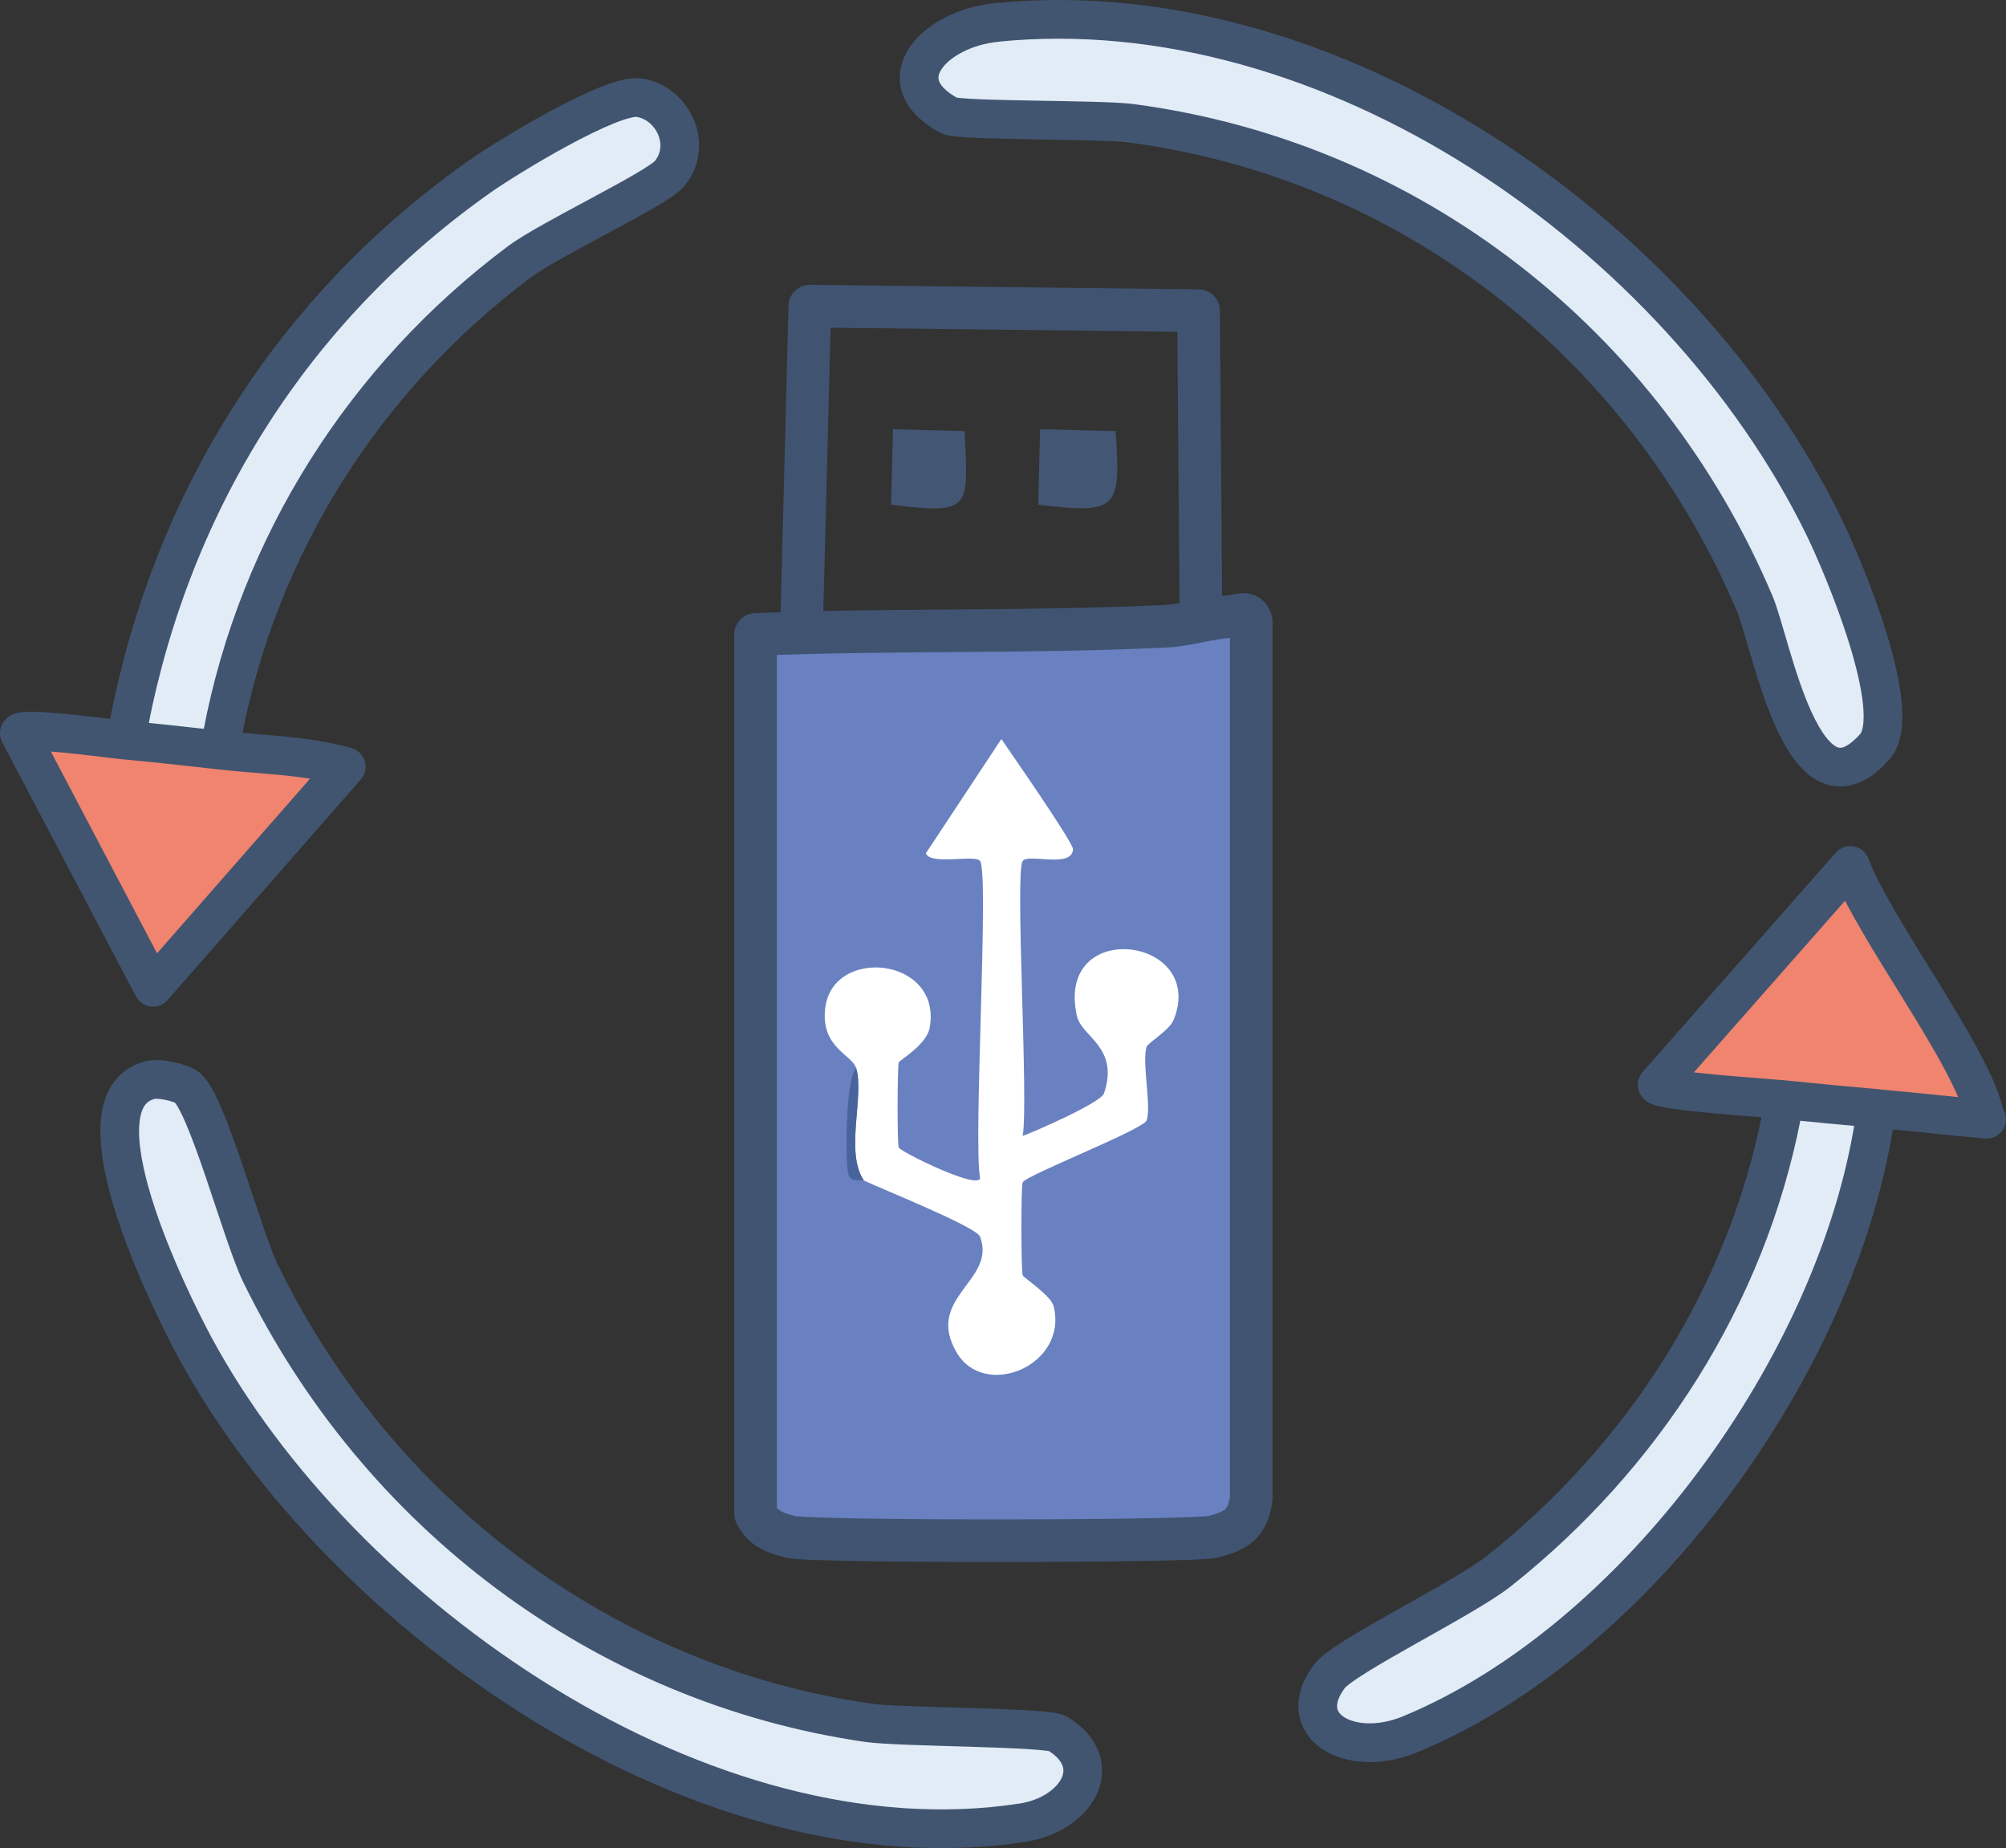 <?xml version="1.0" encoding="UTF-8"?>
<svg id="Layer_1" data-name="Layer 1" xmlns="http://www.w3.org/2000/svg" viewBox="0 0 343.05 316.05"><rect x="0" y="0" width="343.05" height="316.05" fill="#333333" stroke="none"/>
  <defs>
    <style>
      .cls-1 {
        fill: #6981c0;
      }

      .cls-1, .cls-2, .cls-3, .cls-4, .cls-5 {
        stroke-linecap: round;
        stroke-linejoin: round;
      }

      .cls-1, .cls-3 {
        stroke: #405472;
        stroke-width: 7.29px;
      }

      .cls-6 {
        fill: #49649d;
      }

      .cls-2, .cls-3 {
        fill: none;
      }

      .cls-2, .cls-4, .cls-5 {
        stroke: #415571;
        stroke-width: 6.62px;
      }

      .cls-7 {
        fill: #435674;
      }

      .cls-8 {
        fill: #fff;
      }

      .cls-4, .cls-9 {
        fill: #e2ecf7;
      }

      .cls-5 {
        fill: #f0846e;
      }
    </style>
  </defs>
  <g id="Generative_Object" data-name="Generative Object">
    <g>
      <path class="cls-4" d="M25.88,184.66c1.4-.32,4.76.4,5.96,1.19,3.52,2.33,9.52,25.36,12.72,31.92,20.02,41.07,58.6,70.27,103.85,76.83,5.47.79,30.58.71,32.45,1.85,8.6,5.29,3.12,13.83-5.96,15.23-54.45,8.42-116.7-35.16-141.6-81.33-4.08-7.57-21.51-42.48-7.42-45.7Z"/>
      <g>
        <path class="cls-4" d="M170.26,3.85c57.2-5.83,117.12,36.15,141.6,86.1,3.36,6.87,13.95,31.89,8.74,37.75-12.29,13.84-17.59-17.56-20.53-24.5-18.79-44.37-58.84-75.8-106.63-82.12-5.39-.71-29.36-.37-31.13-1.32-10.98-5.94-2.44-14.84,7.95-15.89Z"/>
        <g>
          <path class="cls-9" d="M321.45,189.61c-.23-.02-.45-.05-.68-.07l-.26,2.46c-6.42,41.25-40.42,88.48-79.39,104.58-10.21,4.22-20.15-1.43-13.78-9.93,2.53-3.37,22.96-13.21,29.01-18.01,24.73-19.63,42.28-47.02,48.33-77.94l-.2-2.69c.23.02.45.04.68.06,5.19.54,10.41,1.02,15.61,1.48.23.02.45.05.68.07Z"/>
          <path class="cls-5" d="M321.45,189.61c-.23-.02-.45-.05-.68-.07-5.2-.46-10.42-.94-15.61-1.48-.23-.02-.45-.04-.68-.06-2.01-.21-21.16-1.45-21.08-2.51l33.03-37.49c4.15,11.09,20.85,32.58,22.99,42.8.04.21.17.41.31.6-6.08-.55-12.19-1.24-18.28-1.78Z"/>
        </g>
      </g>
      <g>
        <path class="cls-9" d="M37.61,128.27c-5.37-.62-10.77-1.2-16.15-1.7-.22-.02-.45-.05-.67-.07l1.26-2.84c7.43-38.14,28.06-71.03,60.12-93.58,4.45-3.13,22.39-14.12,27.15-13.38,5.81.91,9.17,8.16,5.17,12.98-2.19,2.65-20.42,11.15-25.7,15.1-26.44,19.78-44.64,48.5-50.78,80.88l-.41,2.6Z"/>
        <path class="cls-5" d="M21.47,126.57c5.38.5,10.78,1.08,16.15,1.7,7.17.83,14.64.86,21.59,2.84l-33.04,37.72L3.31,125.39c.14-1.2,15.63.94,17.49,1.11.22.02.45.05.67.07Z"/>
      </g>
      <g>
        <path class="cls-7" d="M177.88,73.4l12.91.33c.91,13.47.32,14.17-13.25,12.58l.33-12.91Z"/>
        <path class="cls-7" d="M152.71,73.4l12.25.33c.58,13.19,1.38,14.32-12.58,12.58l.33-12.91Z"/>
        <g>
          <path class="cls-1" d="M210.49,105.43c1.26-.06,2.97-1.14,3.49.81v149.95c-.55,4.39-2.64,5.68-6.62,6.62-3.57.85-68.7.91-72.19,0-2.54-.66-4.73-1.37-5.96-3.97V108.5h0c23.36-.98,46.85-.27,70.19-1.42,3.75-.19,7.56-1.49,11.1-1.65Z"/>
          <path class="cls-8" d="M147.74,201.88c-3.3-4.84.11-14.4-1.32-19.21-.7-2.34-6.1-3.52-5.3-10.27,1.27-10.64,19.99-8.73,17.88,3.31-.52,2.96-5.17,5.58-5.3,5.96-.24.69-.29,13.9,0,14.57.3.7,13.2,7.11,13.91,5.3-1.2-6.6,1.57-52.09,0-54.31-.81-1.15-8.56.8-9.27-1.32l12.91-19.54c1.55,2.31,12.33,17.75,12.25,18.88-.23,3.31-7.65.63-8.61,1.99-1.36,1.92,1.04,41.27,0,47.02,2.25-.84,13.38-5.7,13.91-7.29,2.66-7.95-3.82-9.59-4.64-13.25-3.76-16.92,22.26-13.6,16.56.66-.75,1.86-4.4,3.91-4.64,4.64-.84,2.53.87,10.31,0,12.58-.61,1.6-20.66,9.37-21.19,10.6-.32.73-.26,15.14,0,15.89.13.39,4.84,3.44,5.3,5.3,2.49,10.09-11.77,16.02-16.56,7.95-5.61-9.47,6.86-12.31,3.97-19.87-.65-1.7-17.13-8.27-19.87-9.6Z"/>
          <path class="cls-6" d="M146.42,182.67c1.43,4.81-1.98,14.37,1.32,19.21-.46-.22-2.11.39-2.65-.99s-.57-16.46,1.32-18.21Z"/>
        </g>
      </g>
    </g>
    <g>
      <path class="cls-2" d="M304.69,190.7c-6.05,30.92-23.6,58.31-48.33,77.94-6.05,4.8-26.48,14.64-29.01,18.01-6.37,8.51,3.57,14.15,13.78,9.93,38.97-16.1,72.97-63.33,79.39-104.58"/>
      <polyline class="cls-3" points="137.15 104.52 138.49 52.35 204.96 53.13 205.36 103.2"/>
      <path class="cls-2" d="M38.02,125.67c6.14-32.38,24.34-61.1,50.78-80.88,5.28-3.95,23.5-12.46,25.7-15.1,4-4.82.64-12.07-5.17-12.98-4.76-.74-22.7,10.25-27.15,13.38-32.06,22.55-52.69,55.44-60.12,93.58"/>
    </g>
  </g>
</svg>